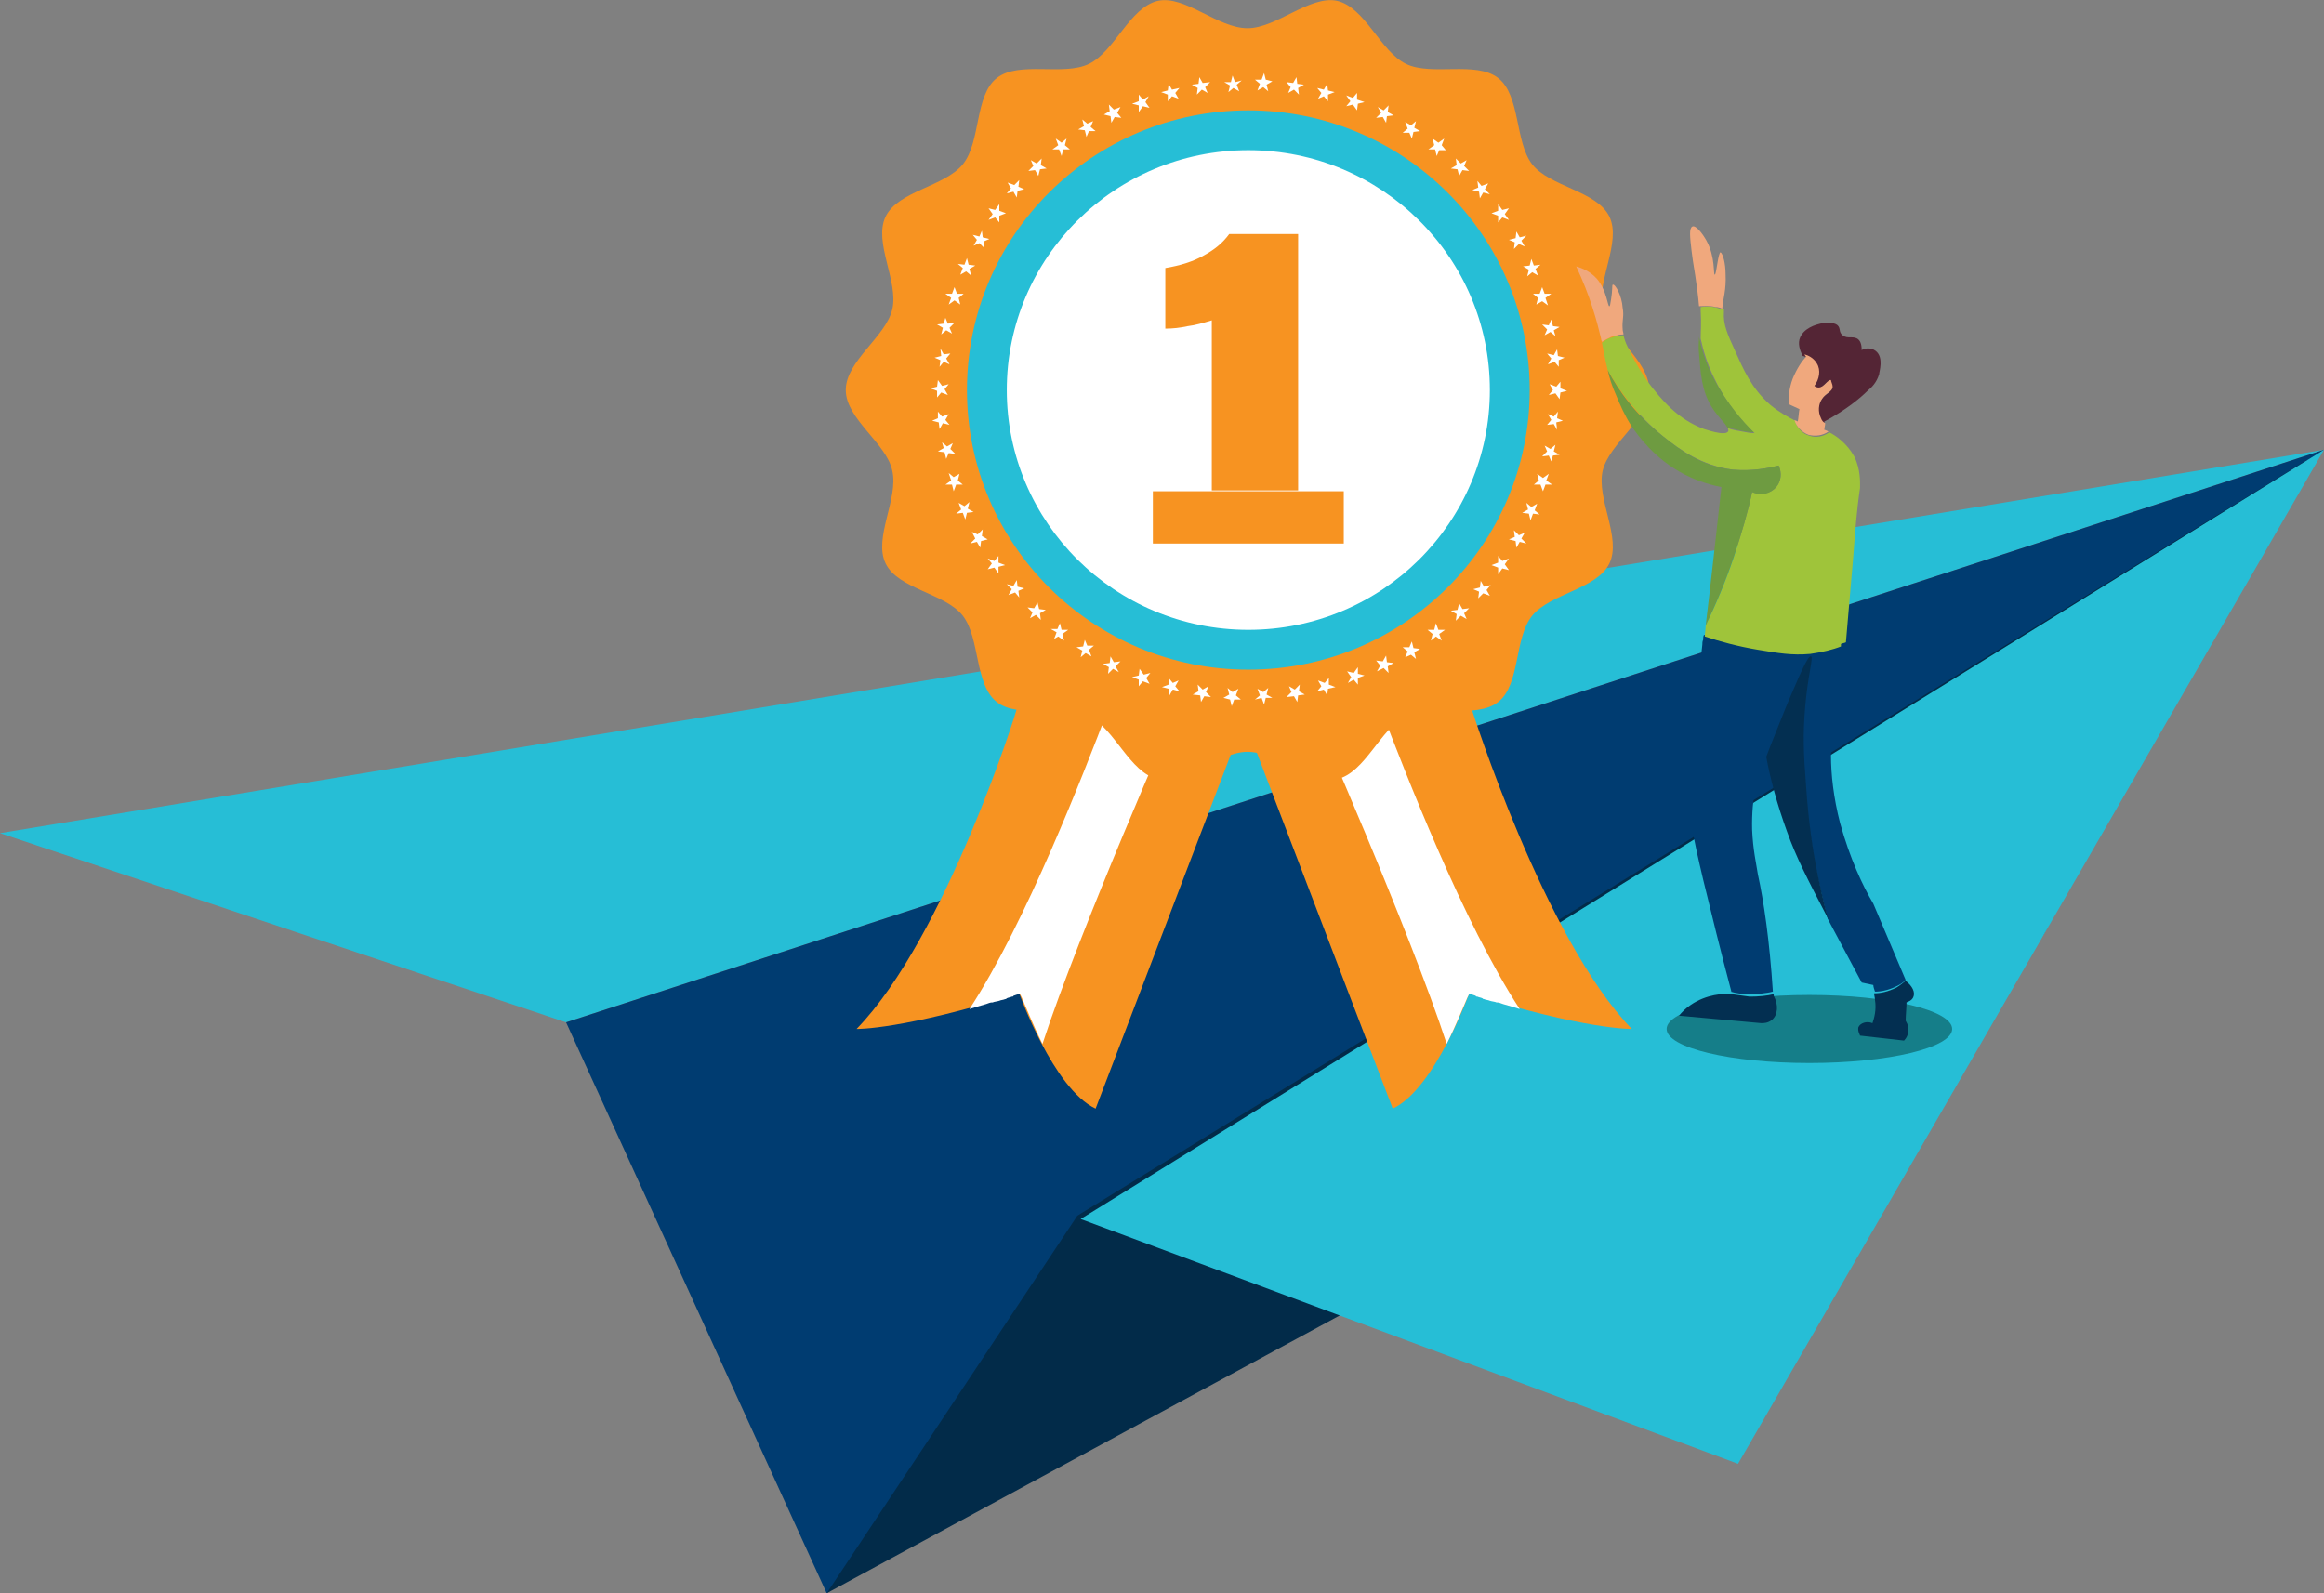 <svg width="280" height="192" viewBox="0 0 280 192" fill="none" xmlns="http://www.w3.org/2000/svg">
<rect x="0" y="0" width="280" height="192" fill="#808080" stroke="none"/>
<g clip-path="url(#clip0)">
<path d="M0 100.4L280 54.2L68.2 123.2L0 100.4Z" fill="#26BED6"/>
<path d="M68.2 123.2L99.6 192L280 54.2L68.2 123.2Z" fill="#003C71"/>
<path d="M99.6 192L246.2 112.6L278 55.4L129.8 146.5L99.6 192Z" fill="#022B49"/>
<path d="M209.4 176.4L130.2 146.9L280 54.2L209.4 176.4Z" fill="#26BED6"/>
<path d="M103.2 124C103.2 124 108.9 124.1 122.8 119.7C122.8 119.7 126.9 131.2 132 133.6L150.4 85.4H122.5C122.6 85.4 113.9 113 103.2 124Z" fill="#F79321"/>
<path d="M118.8 121C118.9 120.9 118.9 120.9 118.8 121C119.1 120.9 119.3 120.8 119.5 120.8H119.6C119.8 120.7 120.1 120.7 120.4 120.6C120.6 120.5 120.9 120.5 121.1 120.4C121.2 120.4 121.2 120.4 121.3 120.3C121.5 120.2 121.7 120.2 121.9 120.1C122 120.1 122.1 120.1 122.1 120C122.4 119.9 122.6 119.8 122.9 119.8C122.9 119.8 123 120 123.1 120.2C123.5 121.1 124.4 123.4 125.6 125.8C130 112.3 141.7 85.6 141.8 85.5H134.9H133.5C130.6 93.1 123.6 111.2 116.8 121.6C117.4 121.4 118.1 121.2 118.8 121Z" fill="white"/>
<path d="M196.6 124C196.6 124 190.9 124.1 177 119.7C177 119.7 172.9 131.2 167.8 133.6L149.4 85.4H177.3C177.3 85.4 186 113 196.6 124Z" fill="#F79321"/>
<path d="M181.1 121C181 120.9 181 120.9 181.1 121C180.8 120.9 180.6 120.8 180.4 120.8H180.3C180.1 120.7 179.8 120.7 179.5 120.6C179.3 120.5 179 120.5 178.8 120.4C178.7 120.4 178.7 120.4 178.6 120.3C178.4 120.2 178.2 120.2 178 120.1C177.9 120.1 177.8 120.1 177.8 120C177.5 119.9 177.3 119.8 177 119.8C177 119.8 176.9 120 176.8 120.2C176.4 121.1 175.5 123.4 174.3 125.8C169.9 112.3 158.2 85.6 158.1 85.5H165H166.4C169.3 93.1 176.3 111.2 183.1 121.6C182.5 121.4 181.8 121.2 181.1 121Z" fill="white"/>
<path d="M198.7 47C198.7 50.5 193.9 53.4 193.1 56.7C192.3 60.1 195.4 64.8 193.9 67.9C192.4 71 186.8 71.5 184.6 74.2C182.4 76.9 183.2 82.5 180.5 84.6C177.8 86.7 172.5 84.8 169.4 86.3C166.3 87.8 164.5 93.1 161.1 93.9C157.8 94.6 153.9 90.6 150.3 90.6C146.8 90.6 142.8 94.6 139.5 93.9C136.1 93.1 134.3 87.8 131.2 86.3C128.1 84.8 122.8 86.7 120.1 84.6C117.4 82.5 118.1 76.9 116 74.2C113.9 71.5 108.2 71 106.7 67.9C105.2 64.8 108.3 60.1 107.5 56.7C106.8 53.4 101.9 50.5 101.9 47C101.9 43.5 106.7 40.6 107.5 37.3C108.3 33.9 105.2 29.2 106.7 26.1C108.2 23 113.8 22.5 116 19.8C118.2 17.1 117.4 11.5 120.1 9.4C122.8 7.3 128.1 9.2 131.2 7.7C134.3 6.2 136.1 0.9 139.5 0.1C142.8 -0.6 146.7 3.4 150.3 3.4C153.8 3.4 157.8 -0.6 161.1 0.1C164.5 0.9 166.3 6.2 169.4 7.7C172.5 9.2 177.8 7.3 180.5 9.4C183.2 11.5 182.5 17.1 184.6 19.8C186.7 22.5 192.4 23 193.9 26.1C195.4 29.2 192.3 33.9 193.1 37.3C193.9 40.5 198.7 43.4 198.7 47Z" fill="#F79321"/>
<path d="M150.4 80.7C169.122 80.7 184.3 65.612 184.3 47C184.3 28.388 169.122 13.3 150.4 13.3C131.678 13.3 116.5 28.388 116.5 47C116.5 65.612 131.678 80.7 150.4 80.7Z" fill="#26BED6"/>
<path d="M150.4 75.9C166.471 75.9 179.5 62.961 179.5 47C179.5 31.039 166.471 18.1 150.4 18.1C134.328 18.1 121.3 31.039 121.3 47C121.3 62.961 134.328 75.9 150.4 75.9Z" fill="white"/>
<path d="M138.4 11.6L138 12.3L138.5 13L137.7 12.8L137.2 13.5V12.7L136.4 12.5L137.2 12.2V11.4L137.7 12L138.4 11.6Z" fill="white"/>
<path d="M142.1 10.6L141.6 11.2L142 11.9L141.2 11.6L140.7 12.2V11.4L139.9 11.1L140.7 10.9L140.8 10.1L141.2 10.8L142.1 10.6Z" fill="white"/>
<path d="M145.8 9.9L145.2 10.5L145.5 11.2L144.8 10.8L144.2 11.4L144.3 10.6L143.6 10.2L144.4 10.1L144.5 9.3L144.9 10L145.8 9.9Z" fill="white"/>
<path d="M149.6 9.7L149 10.2L149.3 11L148.6 10.6L148 11.1L148.2 10.3L147.5 9.9H148.3L148.5 9.1L148.8 9.9L149.6 9.7Z" fill="white"/>
<path d="M153.3 9.8L152.6 10.2L152.8 11L152.2 10.5L151.5 10.9L151.8 10.1L151.2 9.6H152L152.3 8.8L152.5 9.6L153.3 9.8Z" fill="white"/>
<path d="M157.1 10.2L156.4 10.6L156.5 11.4L155.9 10.8L155.2 11.2L155.5 10.5L155 9.9L155.8 10L156.2 9.3L156.3 10.1L157.1 10.2Z" fill="white"/>
<path d="M160.8 11.1L160 11.4V12.2L159.5 11.6L158.8 11.9L159.2 11.2L158.7 10.6L159.5 10.8L159.9 10.1L160 10.9L160.8 11.1Z" fill="white"/>
<path d="M164.4 12.3L163.6 12.5L163.5 13.3L163 12.6L162.2 12.8L162.7 12.2L162.2 11.5L163 11.8L163.5 11.2V12L164.4 12.3Z" fill="white"/>
<path d="M167.9 13.9L167.1 14L167 14.8L166.6 14.1L165.8 14.2L166.4 13.6L166 12.9L166.7 13.3L167.3 12.7L167.2 13.5L167.9 13.9Z" fill="white"/>
<path d="M171.1 15.8L170.3 15.9L170.1 16.7L169.8 16H169L169.6 15.5L169.3 14.7L170 15.1L170.6 14.6L170.4 15.4L171.1 15.8Z" fill="white"/>
<path d="M174.2 18.1H173.4L173.1 18.8L172.9 18H172.1L172.8 17.5L172.6 16.7L173.3 17.2L174 16.7L173.7 17.5L174.2 18.1Z" fill="white"/>
<path d="M177 20.6L176.2 20.5L175.8 21.2L175.6 20.4L174.8 20.3L175.5 19.9L175.4 19.1L176 19.7L176.7 19.3L176.4 20L177 20.6Z" fill="white"/>
<path d="M179.5 23.4L178.7 23.2L178.3 23.9L178.2 23.1L177.4 22.9L178.1 22.6L178 21.8L178.5 22.4L179.3 22.1L178.9 22.8L179.5 23.4Z" fill="white"/>
<path d="M181.8 26.5L181 26.2L180.5 26.8V26L179.7 25.7L180.5 25.4V24.6L181 25.3L181.8 25.1L181.3 25.8L181.8 26.5Z" fill="white"/>
<path d="M183.7 29.7L183 29.4L182.4 30L182.5 29.2L181.8 28.9L182.6 28.7L182.7 27.9L183.1 28.6L183.9 28.4L183.3 29L183.7 29.7Z" fill="white"/>
<path d="M185.3 33.2L184.6 32.8L184 33.3L184.2 32.5L183.5 32.1L184.3 32L184.5 31.2L184.8 32L185.6 31.9L185 32.4L185.3 33.2Z" fill="white"/>
<path d="M186.5 36.8L185.8 36.3L185.1 36.7L185.3 35.9L184.7 35.4H185.5L185.8 34.6L186.1 35.4H186.9L186.2 35.9L186.5 36.8Z" fill="white"/>
<path d="M187.4 40.5L186.8 40L186.1 40.4L186.4 39.7L185.8 39.1L186.6 39.2L186.9 38.5L187.1 39.3L187.9 39.4L187.2 39.8L187.4 40.5Z" fill="white"/>
<path d="M187.8 44.2L187.3 43.6L186.5 43.9L186.9 43.2L186.4 42.6L187.2 42.8L187.6 42.1L187.7 42.9L188.5 43.1L187.8 43.4V44.2Z" fill="white"/>
<path d="M187.9 48.1L187.4 47.4L186.6 47.6L187.1 47L186.7 46.3L187.5 46.6L188 46V46.8L188.8 47.1L188 47.3L187.9 48.1Z" fill="white"/>
<path d="M187.6 51.8L187.2 51.1L186.4 51.2L186.9 50.6L186.5 49.9L187.2 50.2L187.7 49.6L187.6 50.4L188.3 50.7L187.5 50.9L187.6 51.8Z" fill="white"/>
<path d="M186.9 55.6L186.6 54.9L185.8 55L186.4 54.4L186.1 53.7L186.8 54.1L187.4 53.6L187.2 54.4L187.9 54.8L187.1 54.9L186.9 55.6Z" fill="white"/>
<path d="M185.9 59.2L185.6 58.4H184.8L185.4 57.9L185.2 57.1L185.9 57.6L186.6 57.1L186.3 57.9L187 58.4H186.2L185.9 59.2Z" fill="white"/>
<path d="M184.4 62.7L184.2 61.9L183.4 61.8L184.1 61.4L183.9 60.6L184.5 61.1L185.2 60.7L184.9 61.5L185.5 62L184.7 61.9L184.4 62.7Z" fill="white"/>
<path d="M182.7 66L182.6 65.2L181.8 65L182.5 64.7L182.4 63.9L183 64.5L183.7 64.2L183.3 64.9L183.9 65.5L183.1 65.3L182.7 66Z" fill="white"/>
<path d="M180.5 69.2V68.4L179.7 68.1L180.5 67.8V67L181 67.6L181.8 67.3L181.3 68L181.8 68.7L181 68.5L180.5 69.2Z" fill="white"/>
<path d="M178.1 72.1L178.2 71.3L177.5 71L178.3 70.8L178.4 70L178.8 70.7L179.6 70.5L179.1 71.1L179.5 71.8L178.7 71.5L178.1 72.1Z" fill="white"/>
<path d="M175.4 74.8L175.5 74L174.8 73.6L175.6 73.5L175.8 72.7L176.2 73.4L177 73.3L176.4 73.9L176.7 74.6L176 74.2L175.4 74.8Z" fill="white"/>
<path d="M172.4 77.2L172.6 76.4L172 75.9H172.8L173 75.1L173.3 75.9H174.1L173.4 76.4L173.7 77.2L173 76.7L172.4 77.2Z" fill="white"/>
<path d="M169.3 79.2L169.6 78.5L169 78H169.8L170.1 77.3L170.3 78.1L171.1 78.2L170.4 78.6L170.6 79.4L170 78.9L169.3 79.2Z" fill="white"/>
<path d="M165.9 80.9L166.3 80.2L165.8 79.6L166.6 79.7L167 79L167.1 79.8L167.9 79.9L167.2 80.3L167.3 81.1L166.7 80.5L165.9 80.9Z" fill="white"/>
<path d="M162.4 82.3L162.8 81.6L162.3 80.9L163.1 81.1L163.6 80.4V81.2L164.4 81.4L163.6 81.7V82.5L163.1 81.9L162.4 82.3Z" fill="white"/>
<path d="M158.7 83.3L159.2 82.7L158.8 82L159.6 82.3L160.1 81.7V82.5L160.9 82.8L160 83L159.9 83.8L159.5 83.1L158.7 83.3Z" fill="white"/>
<path d="M155 84L155.6 83.4L155.3 82.7L156 83.1L156.6 82.5L156.5 83.3L157.2 83.7L156.4 83.8L156.3 84.6L155.9 83.9L155 84Z" fill="white"/>
<path d="M151.2 84.3L151.8 83.8L151.5 83L152.2 83.4L152.8 82.9L152.6 83.7L153.3 84.1H152.5L152.3 84.9L152 84.1L151.2 84.3Z" fill="white"/>
<path d="M147.4 84.1L148.1 83.7L147.9 82.9L148.5 83.4L149.2 83L148.9 83.8L149.5 84.3H148.7L148.4 85.1L148.2 84.3L147.4 84.1Z" fill="white"/>
<path d="M143.7 83.7L144.4 83.3L144.3 82.5L144.9 83.1L145.6 82.7L145.3 83.4L145.9 84L145.1 83.9L144.7 84.6L144.6 83.8L143.7 83.7Z" fill="white"/>
<path d="M140 82.8L140.8 82.5V81.7L141.3 82.3L142 82L141.6 82.7L142.1 83.3L141.3 83.1L140.9 83.8L140.8 83L140 82.8Z" fill="white"/>
<path d="M136.4 81.6L137.2 81.4L137.3 80.6L137.8 81.3L138.6 81.1L138.1 81.7L138.5 82.4L137.7 82.1L137.2 82.7V81.9L136.4 81.6Z" fill="white"/>
<path d="M132.9 80L133.7 79.9L133.8 79.1L134.2 79.8L135 79.7L134.4 80.3L134.8 81L134.1 80.6L133.5 81.2L133.6 80.4L132.9 80Z" fill="white"/>
<path d="M129.7 78L130.5 77.9L130.7 77.1L131 77.8H131.8L131.2 78.3L131.5 79.1L130.8 78.7L130.2 79.2L130.4 78.4L129.7 78Z" fill="white"/>
<path d="M126.6 75.8H127.4L127.7 75.1L127.9 75.9H128.7L128 76.4L128.2 77.2L127.5 76.7L127 77L127.3 76.2L126.6 75.8Z" fill="white"/>
<path d="M123.8 73.2L124.6 73.3L125 72.6L125.2 73.4L126 73.5L125.3 73.9L125.4 74.7L124.8 74.1L124.1 74.5L124.4 73.8L123.8 73.2Z" fill="white"/>
<path d="M121.3 70.4L122.1 70.6L122.5 69.9L122.6 70.7L123.4 70.9L122.7 71.2L122.8 72L122.3 71.4L121.5 71.7L121.9 71L121.3 70.4Z" fill="white"/>
<path d="M119 67.3L119.8 67.6L120.3 67V67.8L121.1 68.1L120.3 68.3V69.1L119.8 68.4L119 68.6L119.5 67.9L119 67.3Z" fill="white"/>
<path d="M117.1 64.1L117.8 64.4L118.4 63.8L118.3 64.6L119 65L118.2 65.2L118.1 66L117.7 65.3L116.9 65.5L117.5 64.9L117.1 64.1Z" fill="white"/>
<path d="M115.5 60.6L116.2 61L116.8 60.5L116.6 61.3L117.3 61.7L116.5 61.8L116.3 62.6L116 61.8L115.2 61.9L115.8 61.4L115.5 60.6Z" fill="white"/>
<path d="M114.3 57L114.9 57.5L115.6 57.1L115.4 57.9L116 58.4H115.2L114.9 59.2L114.7 58.4H113.9L114.6 57.9L114.3 57Z" fill="white"/>
<path d="M113.5 53.3L114.1 53.8L114.8 53.4L114.5 54.1L115.1 54.7L114.3 54.6L114 55.3L113.8 54.5L113 54.4L113.7 54L113.5 53.3Z" fill="white"/>
<path d="M113 49.6L113.5 50.2L114.3 49.9L113.9 50.6L114.4 51.2L113.6 51L113.2 51.7L113.1 50.9L112.3 50.7L113 50.4V49.6Z" fill="white"/>
<path d="M113 45.8L113.5 46.5L114.3 46.3L113.8 46.9L114.2 47.6L113.4 47.3L112.9 47.9V47.1L112.1 46.8L112.9 46.6L113 45.8Z" fill="white"/>
<path d="M113.3 42L113.7 42.7L114.5 42.6L114 43.2L114.4 43.9L113.7 43.6L113.2 44.2L113.3 43.4L112.6 43.1L113.4 42.9L113.3 42Z" fill="white"/>
<path d="M113.9 38.3L114.2 39L115 38.9L114.4 39.5L114.7 40.2L114 39.8L113.4 40.3L113.6 39.5L112.9 39.1L113.7 39L113.9 38.3Z" fill="white"/>
<path d="M115 34.6L115.3 35.4H116.1L115.5 35.9L115.7 36.7L115 36.2L114.3 36.7L114.6 35.9L113.9 35.4H114.7L115 34.6Z" fill="white"/>
<path d="M116.5 31.1L116.7 31.9L117.5 32L116.8 32.4L117 33.2L116.4 32.7L115.7 33.1L116 32.3L115.4 31.8L116.2 31.9L116.5 31.1Z" fill="white"/>
<path d="M118.3 27.8L118.4 28.6L119.2 28.8L118.5 29.1L118.6 29.9L118 29.3L117.3 29.6L117.7 28.9L117.2 28.3L118 28.5L118.3 27.8Z" fill="white"/>
<path d="M120.4 24.6V25.4L121.2 25.7L120.4 26V26.8L119.9 26.2L119.1 26.5L119.6 25.8L119.1 25.1L119.9 25.3L120.4 24.6Z" fill="white"/>
<path d="M122.8 21.7L122.7 22.5L123.4 22.8L122.6 23L122.5 23.8L122.1 23.1L121.3 23.3L121.8 22.7L121.4 22L122.2 22.3L122.8 21.7Z" fill="white"/>
<path d="M125.5 19.1L125.4 19.9L126.1 20.3L125.3 20.4L125.1 21.2L124.7 20.5L123.9 20.6L124.5 20L124.2 19.3L124.9 19.7L125.5 19.1Z" fill="white"/>
<path d="M128.5 16.7L128.3 17.5L128.9 18H128.1L127.9 18.8L127.6 18H126.8L127.5 17.5L127.2 16.7L127.9 17.2L128.5 16.7Z" fill="white"/>
<path d="M131.7 14.6L131.4 15.3L132 15.8H131.2L130.9 16.5L130.7 15.7L129.9 15.6L130.6 15.2L130.4 14.4L131 14.9L131.7 14.6Z" fill="white"/>
<path d="M135 12.9L134.6 13.6L135.1 14.2L134.3 14.1L133.9 14.8L133.8 14L133 13.8L133.7 13.4L133.6 12.6L134.2 13.2L135 12.9Z" fill="white"/>
<g opacity="0.2">
<path opacity="0.2" d="M168.7 24.5C163.7 20.5 157.3 18 150.4 18C134.4 18 121.3 31 121.3 47C121.3 55.3 124.8 62.7 130.3 68L168.7 24.5Z" fill="white"/>
</g>
<path d="M146 59.2V38.6C145 38.9 144 39.2 143.1 39.3C142.2 39.5 141.3 39.6 140.4 39.6V32.3C142.2 32 143.8 31.5 145 30.8C146.3 30.1 147.3 29.3 148.1 28.2H156.4V59.1H146V59.2Z" fill="#F79321"/>
<path d="M161.9 59.2H138.9V65.5H161.9V59.2Z" fill="#F79321"/>
<path d="M218 128.1C227.499 128.1 235.2 126.264 235.2 124C235.2 121.736 227.499 119.9 218 119.9C208.501 119.9 200.8 121.736 200.8 124C200.8 126.264 208.501 128.1 218 128.1Z" fill="#157E89"/>
<path d="M229.6 118.2C230.4 118.8 230.8 119.6 230.5 120.2C230.3 120.6 229.9 120.7 229.7 120.8C229.7 121.5 229.6 122.3 229.6 123C229.7 123.2 229.9 123.5 229.9 123.9C230 124.7 229.6 125.2 229.4 125.4C227.6 125.2 225.8 125 224.1 124.8C224.1 124.7 223.8 124.3 223.9 123.8C224.1 123.3 224.9 123 225.6 123.3C225.8 122.7 226.1 121.7 225.9 120.5C225.9 120.2 225.8 120 225.8 119.7C226.6 119.7 227.5 119.5 228.5 119C229 118.7 229.3 118.4 229.6 118.2Z" fill="#032F51"/>
<path d="M225.7 108.9C227 112 228.3 115 229.6 118.1C229.3 118.4 229 118.6 228.6 118.8C227.6 119.3 226.7 119.5 225.9 119.5C225.8 119.2 225.7 118.9 225.7 118.7C225.2 118.6 224.8 118.5 224.3 118.4C223.4 116.7 222 114.1 220.3 110.9C220.3 110.8 220.2 110.8 220.2 110.7C219.6 108.4 219.1 106.2 218.7 104.3C218.4 102.7 217.8 99.2 217.5 94.7C217.2 90.9 217.1 88.4 217.4 85.1C217.8 81.5 218.5 79.2 218.1 79.1C217.7 79 216.5 81.9 215.2 84.9C214.1 87.4 213.3 89.6 212.7 91.2C212.7 91 212.6 90.8 212.6 90.7C211.8 92.8 211 96.1 211.1 100C211.2 102.4 211.6 104.1 211.8 105.4C212.5 108.6 213.2 113.3 213.6 119.5C212.8 119.7 211.8 119.8 210.7 119.8C209.9 119.8 209.2 119.7 208.5 119.5H208.6C207.3 114.6 206.2 110.1 205.2 106C203.9 100.5 203.4 97.9 203.4 94.4C203.4 92.8 203.6 91.2 203.9 88C204.2 85.3 204.5 83.3 205.1 77.7C205.1 77.5 205.1 77.3 205.2 77.1C205.2 76.9 205.2 76.7 205.3 76.5C207.1 77.1 209.2 77.7 211.7 78.1C214.2 78.5 215.8 78.8 218 78.6C219.4 78.4 220.7 78.1 221.7 77.7C221.3 82.1 221 86.5 220.6 91C220.6 93.3 220.9 96.1 221.7 99.2C222.9 103.5 224.4 106.7 225.7 108.9Z" fill="#003C71"/>
<path d="M218.8 104.4C219.2 106.3 219.6 108.5 220.3 110.8C217.7 105.8 216.4 103.3 215.3 100.2C214.1 96.9 213.3 93.9 212.8 91.2C213.4 89.6 214.3 87.4 215.3 84.9C216.6 81.9 217.8 78.9 218.2 79.1C218.5 79.2 217.8 81.5 217.5 85.1C217.2 88.5 217.3 90.9 217.6 94.7C217.9 99.3 218.5 102.8 218.8 104.4Z" fill="#032F51"/>
<path d="M226 42.3C227 43.1 226.4 44.8 226.4 45.1C226.1 46.1 225.5 46.7 225 47.1C224.1 48 222.4 49.4 219.8 50.8C219.8 50.9 219.8 51 219.8 51.1C219.6 50.9 219.4 50.7 219.3 50.5C218.9 49.7 219 48.8 219.4 48.2C219.9 47.4 220.6 47.4 220.7 46.7C220.7 46.4 220.6 46 220.4 46C220 45.9 219.6 46.9 218.9 46.9C218.7 46.9 218.5 46.8 218.4 46.7C219.1 45.9 219.2 44.8 218.7 44C218.3 43.3 217.7 43 217.2 42.9C217 42.5 216.6 41.7 216.8 40.9C217.2 39.5 218.9 39.1 219.3 39C219.6 38.9 220.8 38.7 221.4 39.2C221.8 39.6 221.5 40 222 40.4C222.6 40.9 223.3 40.4 223.9 40.9C224.1 41.1 224.3 41.4 224.3 42.2C224.5 42 225.4 41.8 226 42.3Z" fill="#542535"/>
<path d="M223.3 66.9C223 70.4 222.7 73.9 222.4 77.4C222.2 77.5 222 77.5 221.8 77.6C221.8 77.7 221.8 77.8 221.8 77.9C220.8 78.3 219.5 78.6 218.1 78.8C215.9 79 214.2 78.7 211.8 78.3C209.4 77.9 207.2 77.3 205.4 76.7C205.4 76.3 205.5 75.9 205.5 75.4C206.7 72.9 207.9 70.1 208.9 67.1C209.8 64.3 210.6 61.7 211.1 59.3C212.1 59.7 213.3 59.5 214 58.7C214.6 58 214.7 57 214.3 56.1C213.1 56.4 211.1 56.8 208.8 56.6C205 56.1 202.4 54.2 200.4 52.6C197.2 50 195.1 47.1 193.7 44.6C193.4 43.4 193.2 42.3 193 41.3C193.3 41.1 193.6 40.8 194.1 40.7C194.6 40.5 195.1 40.4 195.6 40.4C195.7 40.8 195.8 41.2 196.1 41.8C197.2 44.2 198.6 46.1 198.6 46.1C200.2 48.2 202.1 50.5 205.3 51.7C205.4 51.7 207.8 52.6 208.2 52C208.3 51.9 208.2 51.8 208.2 51.6C208.7 51.8 209.3 51.9 209.9 52C210.4 52.1 210.9 52.2 211.4 52.2C210 50.9 208.1 48.8 206.6 45.7C205.7 43.9 205.2 42.2 204.9 40.8C204.9 39.9 205 39.1 204.9 37.4C204.9 37.3 204.9 37.2 204.9 37C205.5 36.9 206.2 36.9 206.9 37.1C207.2 37.2 207.5 37.2 207.7 37.3C207.7 37.4 207.7 37.5 207.7 37.6C207.6 39.1 208.1 40.2 209.1 42.4C210 44.4 211 46.8 213.3 48.8C214.4 49.7 215.5 50.3 216.3 50.7C216.5 51.6 217.2 52.3 218 52.5C218.8 52.8 219.7 52.6 220.4 52.1C221.2 52.5 222.5 53.4 223.4 55C224.2 56.6 224.1 58.2 224.1 58.8C223.7 61.5 223.5 64.2 223.3 66.9Z" fill="#9FC43A"/>
<path d="M213.7 120C214.3 121.1 214.2 122.3 213.5 122.9C213 123.3 212.5 123.3 212.2 123.3C208.9 123 205.6 122.7 202.3 122.4C202.6 122 203.1 121.5 203.7 121.1C205.6 119.8 207.7 119.7 208.6 119.8C209.3 119.9 210 120 210.8 120.1C211.9 120.1 212.9 120 213.7 119.8C213.7 119.8 213.7 119.9 213.7 120Z" fill="#032F51"/>
<path d="M220.8 46.6C220.8 47.2 220 47.3 219.5 48.1C219.1 48.7 219 49.6 219.4 50.4C219.5 50.7 219.7 50.9 219.9 51C219.9 51.3 219.8 51.5 219.8 51.8C219.9 51.8 220.1 51.9 220.3 52C219.6 52.5 218.7 52.6 217.9 52.4C217.1 52.1 216.4 51.4 216.2 50.6C216.3 50.7 216.5 50.7 216.6 50.8C216.7 50.3 216.7 49.8 216.8 49.3C216.4 49.1 215.9 48.9 215.5 48.7C215.5 48 215.5 46.9 216 45.6C216.5 44.4 217.1 43.5 217.6 43C217.6 43 217.5 42.9 217.4 42.7C217.8 42.8 218.5 43.1 218.9 43.8C219.4 44.6 219.2 45.7 218.6 46.5C218.7 46.6 218.9 46.7 219.1 46.7C219.8 46.7 220.2 45.7 220.6 45.8C220.6 46 220.8 46.3 220.8 46.6Z" fill="#F0A87D"/>
<path d="M214.3 56.1C214.7 57 214.6 58 214 58.7C213.3 59.5 212.2 59.8 211.1 59.3C210.6 61.7 209.8 64.4 208.9 67.1C207.9 70.1 206.7 72.9 205.5 75.4C206 71.4 206.9 63.2 207.4 58.7C205.4 58.3 204 57.7 203 57.2C199.3 55.3 197.3 52.4 196.6 51.4C195.7 50 195.2 48.8 194.7 47.6C194.2 46.5 193.9 45.5 193.7 44.6C195 47.1 197.1 50 200.4 52.6C202.4 54.2 205 56.2 208.8 56.6C211.2 56.8 213.1 56.4 214.3 56.1Z" fill="#6E9B41"/>
<path d="M211.3 52.1C210.8 52.1 210.3 52 209.8 51.9C209.2 51.8 208.6 51.6 208.1 51.5C207.9 51 207 50.3 206.2 49C205 47 204.9 45 204.7 42.6C204.6 41.7 204.7 41.2 204.7 40.6C205 42 205.5 43.7 206.4 45.5C208.1 48.7 210 50.8 211.3 52.1Z" fill="#6E9B41"/>
<path d="M207.9 33C208 35 207.6 35.9 207.5 37.2C207.3 37.1 207 37 206.7 37C205.9 36.8 205.3 36.9 204.7 36.9C204.6 35.6 204.4 34.3 204.4 34.3C204.2 32.7 204 31.9 203.8 30.2C203.6 28.5 203.5 27.5 203.9 27.3C204.3 27.1 205.1 28.1 205.6 29C206.7 31 206.4 33.1 206.6 33.1C206.8 33.1 207 30.4 207.3 30.4C207.6 30.6 207.9 31.8 207.9 33Z" fill="#F0A87D"/>
<path d="M195.5 39.7C195.5 39.9 195.6 40.1 195.6 40.3C195.2 40.3 194.7 40.4 194.1 40.6C193.7 40.8 193.3 41 193 41.2C193 41.1 192.9 41 192.9 40.8C192.4 38.7 191.6 35.7 189.9 32.1C190.6 32.3 191.6 32.7 192.4 33.6C193.6 35 193.7 37 193.9 36.9C194 36.9 194 36.6 194.1 36.1C194.3 34.9 194.2 34.4 194.3 34.3C194.6 34.2 195.4 35.6 195.5 37.1C195.7 38.2 195.4 38.5 195.5 39.7Z" fill="#F0A87D"/>
</g>
<defs>
<clipPath id="clip0">
<rect width="280" height="192" fill="white"/>
</clipPath>
</defs>
</svg>
